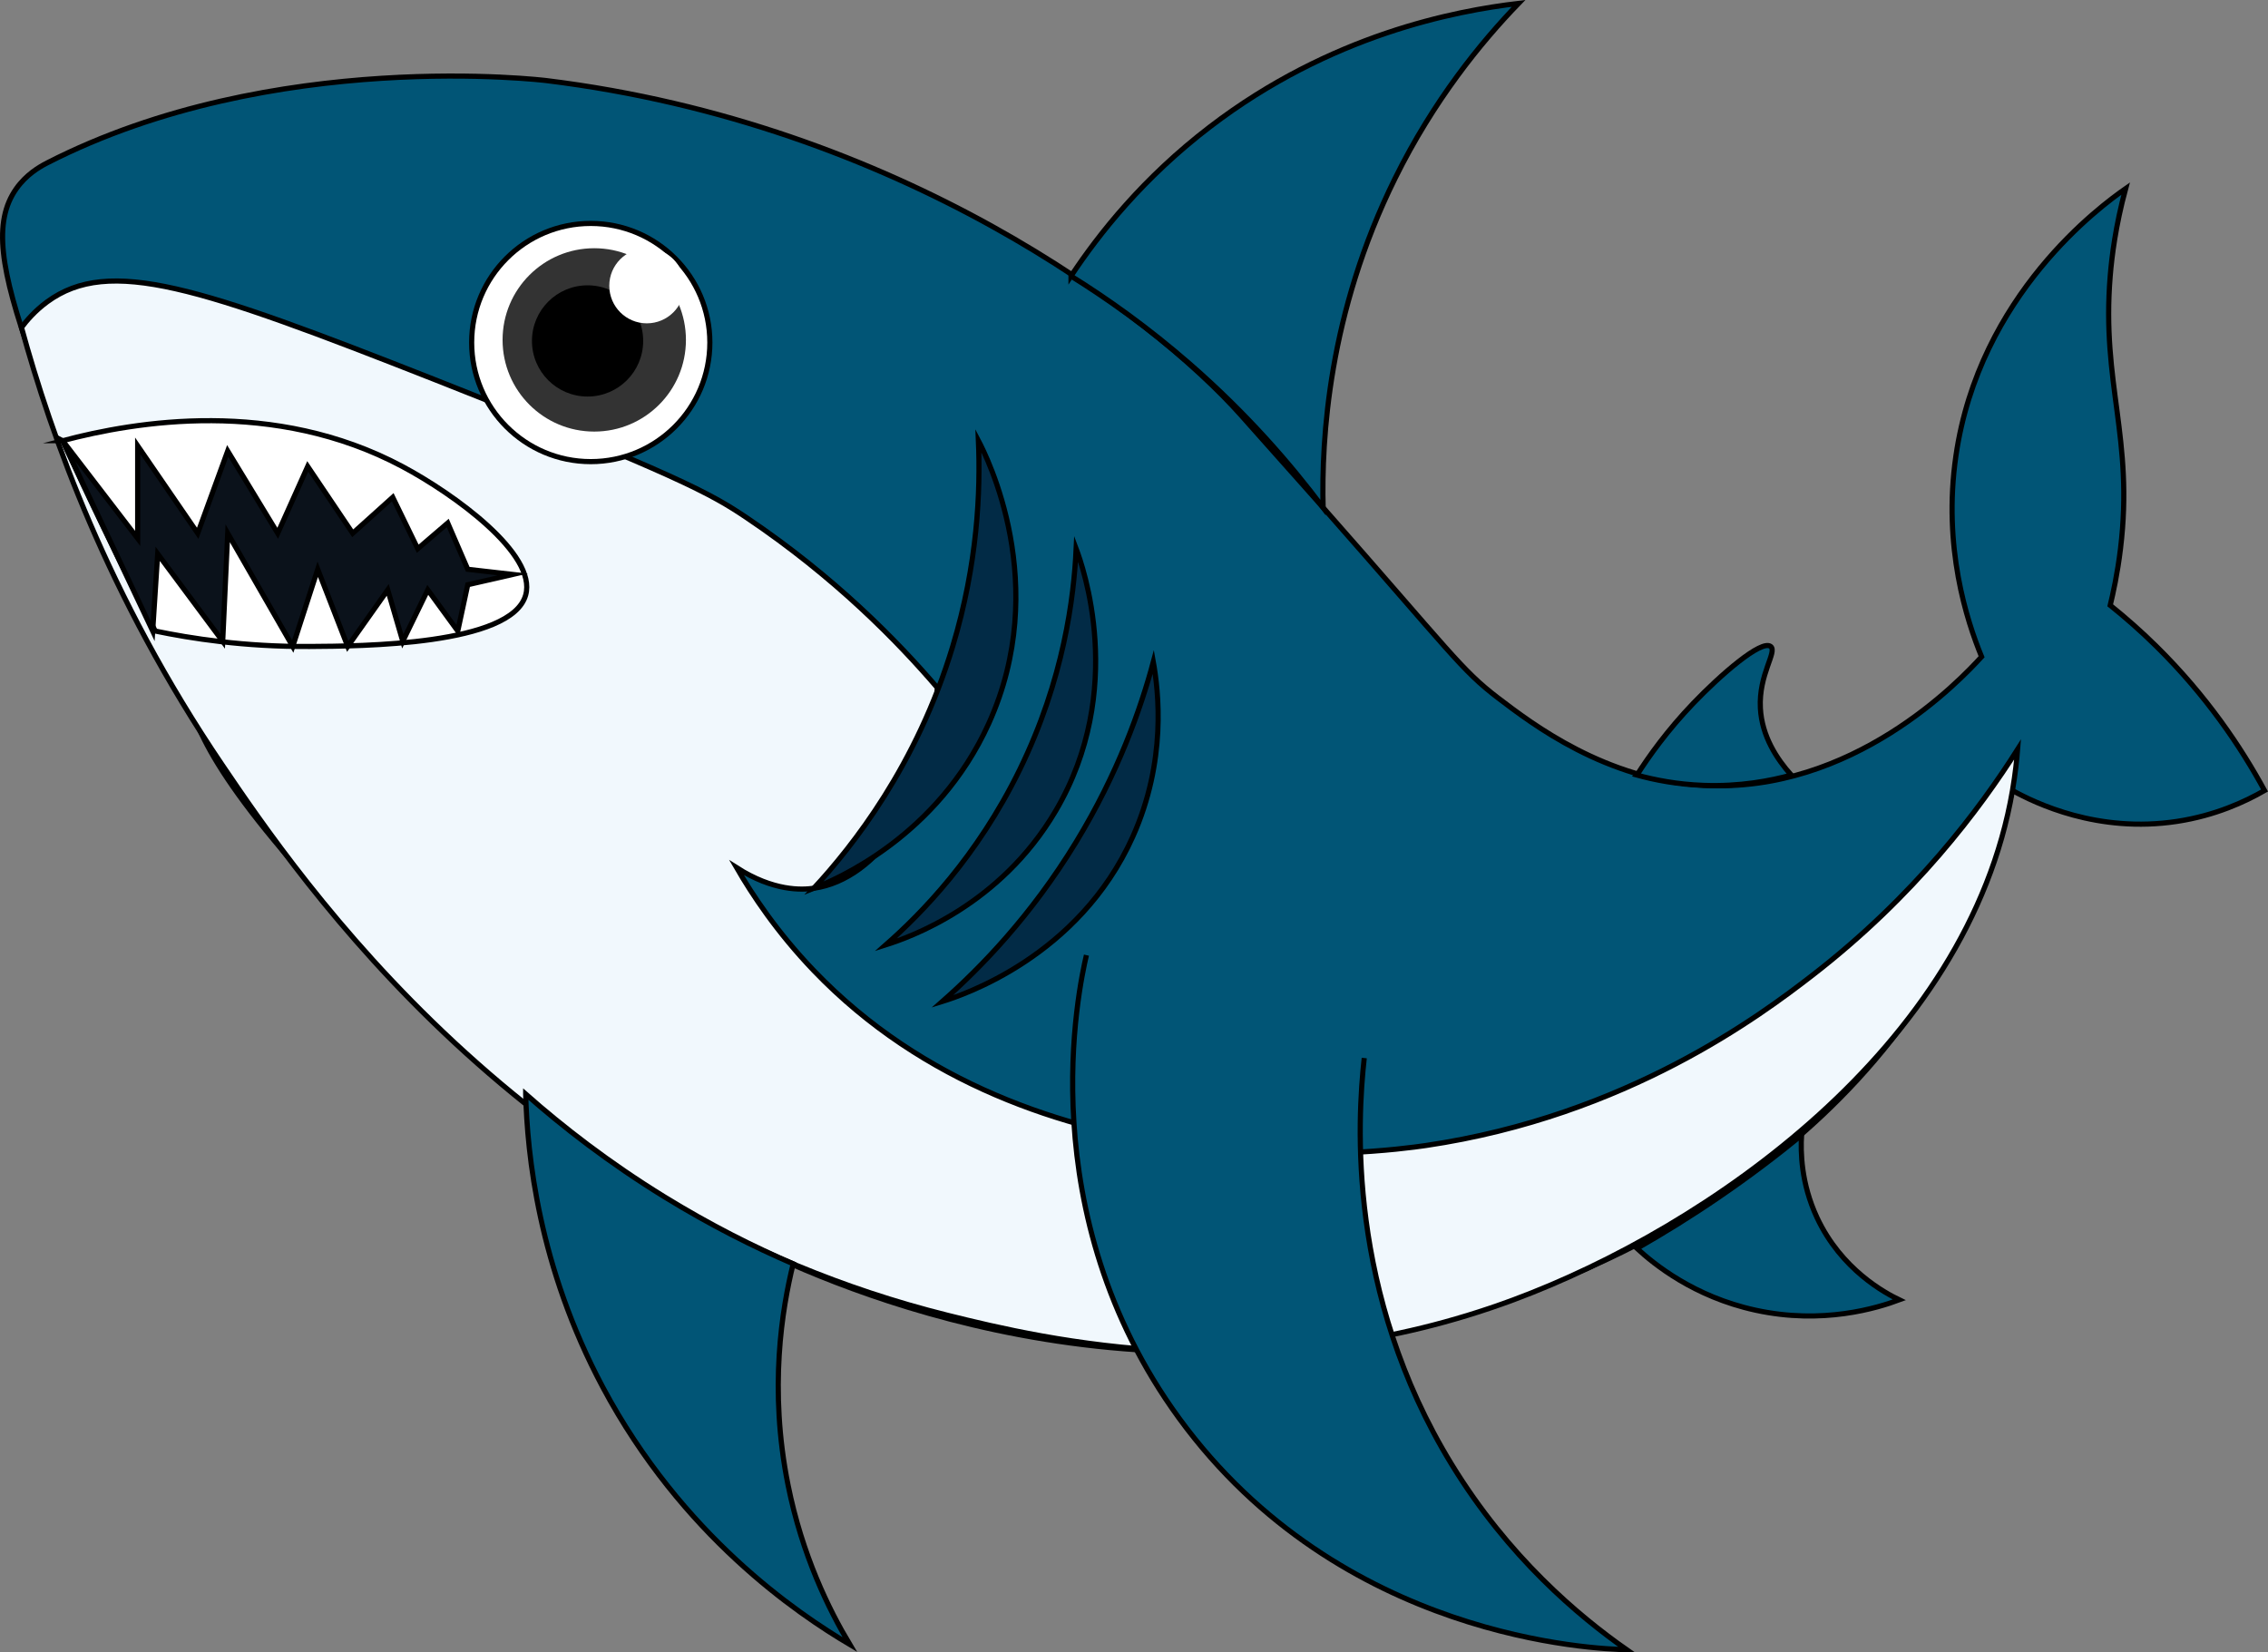 <?xml version="1.0" encoding="UTF-8"?>
<svg id="Layer_2" data-name="Layer 2" xmlns="http://www.w3.org/2000/svg" viewBox="0 0 440.85 321.19">
  <rect x="0" y="0" width="440.85" height="321.19" fill="#808080" stroke="none"/>
  <defs>
    <style>
      .cls-1 {
        fill: #f1f8fd;
      }

      .cls-1, .cls-2, .cls-3, .cls-4, .cls-5 {
        stroke: #000;
        stroke-miterlimit: 10;
      }

      .cls-6, .cls-2 {
        fill: #fff;
      }

      .cls-7 {
        fill: #333;
      }

      .cls-3 {
        fill: #0b121b;
      }

      .cls-4 {
        fill: #015576;
      }

      .cls-5 {
        fill: #022b46;
      }
    </style>
  </defs>
  <g id="Layer_1-2" data-name="Layer 1">
    <g>
      <path class="cls-4" d="M3.18,36.66c1.91-2.69,4.36-4.16,6-5C53.15,9.15,106.18,15.66,106.18,15.66c68.46,8.4,117.53,45.41,135,65,11.53,12.93,16,18,16,18,24.97,28.32,26.84,31.54,34,37,6.77,5.16,20.92,15.96,40,17,28.95,1.58,49.76-20.35,54-25-2.9-7.08-7.55-21.34-5-39,4.54-31.45,28.32-48.74,33-52-1.96,7.26-2.69,13.19-3,17-1.72,20.98,4.61,31.48,2,53-.59,4.87-1.45,8.74-2,11,2.94,2.36,5.97,5.01,9,8,9.71,9.58,16.4,19.53,21,28-3.83,2.21-9.61,4.87-17,6-15.4,2.35-27.53-3.53-32-6-1.96,7.96-5.44,19-12,31-27.9,51.07-82.78,67.13-96,71-67.76,19.83-124.66-7.32-138.99-14.48-18.28-9.13-31.93-19.6-41.01-27.52-43.53-39.57-58.75-59.8-64-71-1.03-2.19-10.14-22.05-19-40-1.78-3.61-7.97-15.99-14-33C.1,52.51-1.41,43.13,3.18,36.66Z"/>
      <path class="cls-1" d="M4.18,63.66c.98-1.32,2.6-3.24,5-5,12.09-8.83,29.53-2.89,75,15,47.71,18.77,53.91,22.23,61,27,17.16,11.56,29.27,23.98,37,33-.49,21.58-11.56,37.26-24,39-2.35.33-7.82.6-15-4,3.05,5.27,7.85,12.54,15,20,42.44,44.26,110.48,35.26,119,34,39.09-5.77,65.15-25.39,75-33,20.06-15.49,32.68-32.45,40-44-.15,1.94-.44,4.71-1,8-8.6,50.09-59.46,85.05-97,99-48.05,17.86-91.11,7.71-110,3-82.45-20.57-126.21-85.17-141-107C20.94,115.84,9.92,84.59,4.18,63.66Z"/>
      <path class="cls-4" d="M208.18,53.66c5.47-8.27,14.07-19.11,27-29,23.48-17.98,47.84-22.58,60-24-7.37,7.63-16.5,18.83-24,34-12.98,26.24-14.31,50.6-14,64-6.32-8.44-14.82-18.27-26-28-8.08-7.03-15.95-12.61-23-17Z"/>
      <path class="cls-4" d="M102.18,212.66c.31,11.68,2.46,33.5,15,57,15.38,28.81,37.74,43.93,48,50-4.08-6.82-9.25-17.32-12-31-3.76-18.71-1.16-34.28,1-43-7.58-3.27-16.07-7.51-25-13-10.86-6.68-19.82-13.66-27-20Z"/>
      <path class="cls-4" d="M211.18,185.66c-1.5,6.41-11,50.23,18,90,31.39,43.05,81.3,44.89,87,45-9.34-6.54-22.96-17.96-34-36-20.39-33.32-18.33-66.93-17-79"/>
      <path class="cls-5" d="M190.18,85.66c.42,9.73-.13,23.88-5,40-6.99,23.1-19.39,38.77-27,47,4.29-1.69,24.01-9.98,34-32,12.24-26.98-.4-51.96-2-55Z"/>
      <path class="cls-5" d="M209.18,106.66c-.43,9.32-2.36,25.35-11,43-8.26,16.88-19.09,27.93-26,34,4.55-1.44,22.15-7.59,33-26,13.89-23.58,5.22-47.78,4-51Z"/>
      <path class="cls-5" d="M183.18,194.66c7.42-6.54,17.27-16.66,26-31,8.13-13.35,12.53-25.81,15-35,1.01,5.65,2.63,19.24-4,34-10.5,23.38-33.23,30.83-37,32Z"/>
      <path class="cls-4" d="M318.18,150.66c2.29-3.59,5.86-8.64,11-14,5.17-5.39,13.18-12.41,15-11,1.34,1.04-2.35,5.39-2,12,.29,5.46,3.21,9.88,6,13-4.12,1.13-9.97,2.25-17,2-5.17-.18-9.58-1.06-13-2Z"/>
      <path class="cls-4" d="M350.18,220.66c-.19,3.2-.11,9.32,3,16,4.74,10.16,13.28,14.69,16,16-4.21,1.57-14.84,4.89-28,2-11.91-2.61-19.68-8.94-23-12,5.08-2.89,10.45-6.2,16-10,5.91-4.04,11.23-8.09,16-12Z"/>
      <path class="cls-2" d="M12.18,85.66c14.22-3.76,41.06-8.27,66,5,10.11,5.38,26.22,17.04,24,25-2.73,9.77-31.95,9.94-42,10-12.79.08-23.22-1.59-30-3-3.35-6.48-6.68-13.15-10-20-2.78-5.74-5.44-11.41-8-17Z"/>
      <path class="cls-3" d="M12.18,85.66c4.86,6.33,9.72,12.67,14.58,19v-18c3.89,5.67,7.78,11.33,11.67,17,1.94-5.33,3.89-10.67,5.83-16,3.24,5.33,6.48,10.67,9.72,16,1.94-4.33,3.89-8.67,5.83-13,2.92,4.33,5.83,8.67,8.75,13,2.59-2.33,5.19-4.67,7.78-7,1.62,3.33,3.24,6.67,4.86,10,1.94-1.67,3.89-3.33,5.83-5,1.3,3,2.59,6,3.89,9,2.92.33,5.83.67,8.75,1-2.92.67-5.83,1.33-8.75,2-.65,3-1.3,6-1.94,9-1.94-2.67-3.89-5.33-5.83-8-1.62,3.33-3.24,6.67-4.86,10-.97-3.33-1.94-6.67-2.92-10-2.59,3.67-5.19,7.33-7.78,11-1.94-5-3.89-10-5.83-15-1.62,5-3.24,10-4.86,15-4.21-7.33-8.43-14.67-12.64-22-.32,7-.65,14-.97,21-4.21-5.67-8.43-11.33-12.64-17-.32,5-.65,10-.97,15-5.83-12.33-11.67-24.67-17.5-37Z"/>
      <circle class="cls-2" cx="114.83" cy="66.58" r="23.15"/>
      <circle class="cls-7" cx="115.51" cy="66.07" r="17.82"/>
      <circle cx="114.21" cy="66.27" r="10.81"/>
      <circle class="cls-6" cx="125.73" cy="55.55" r="7.3"/>
    </g>
  </g>
</svg>